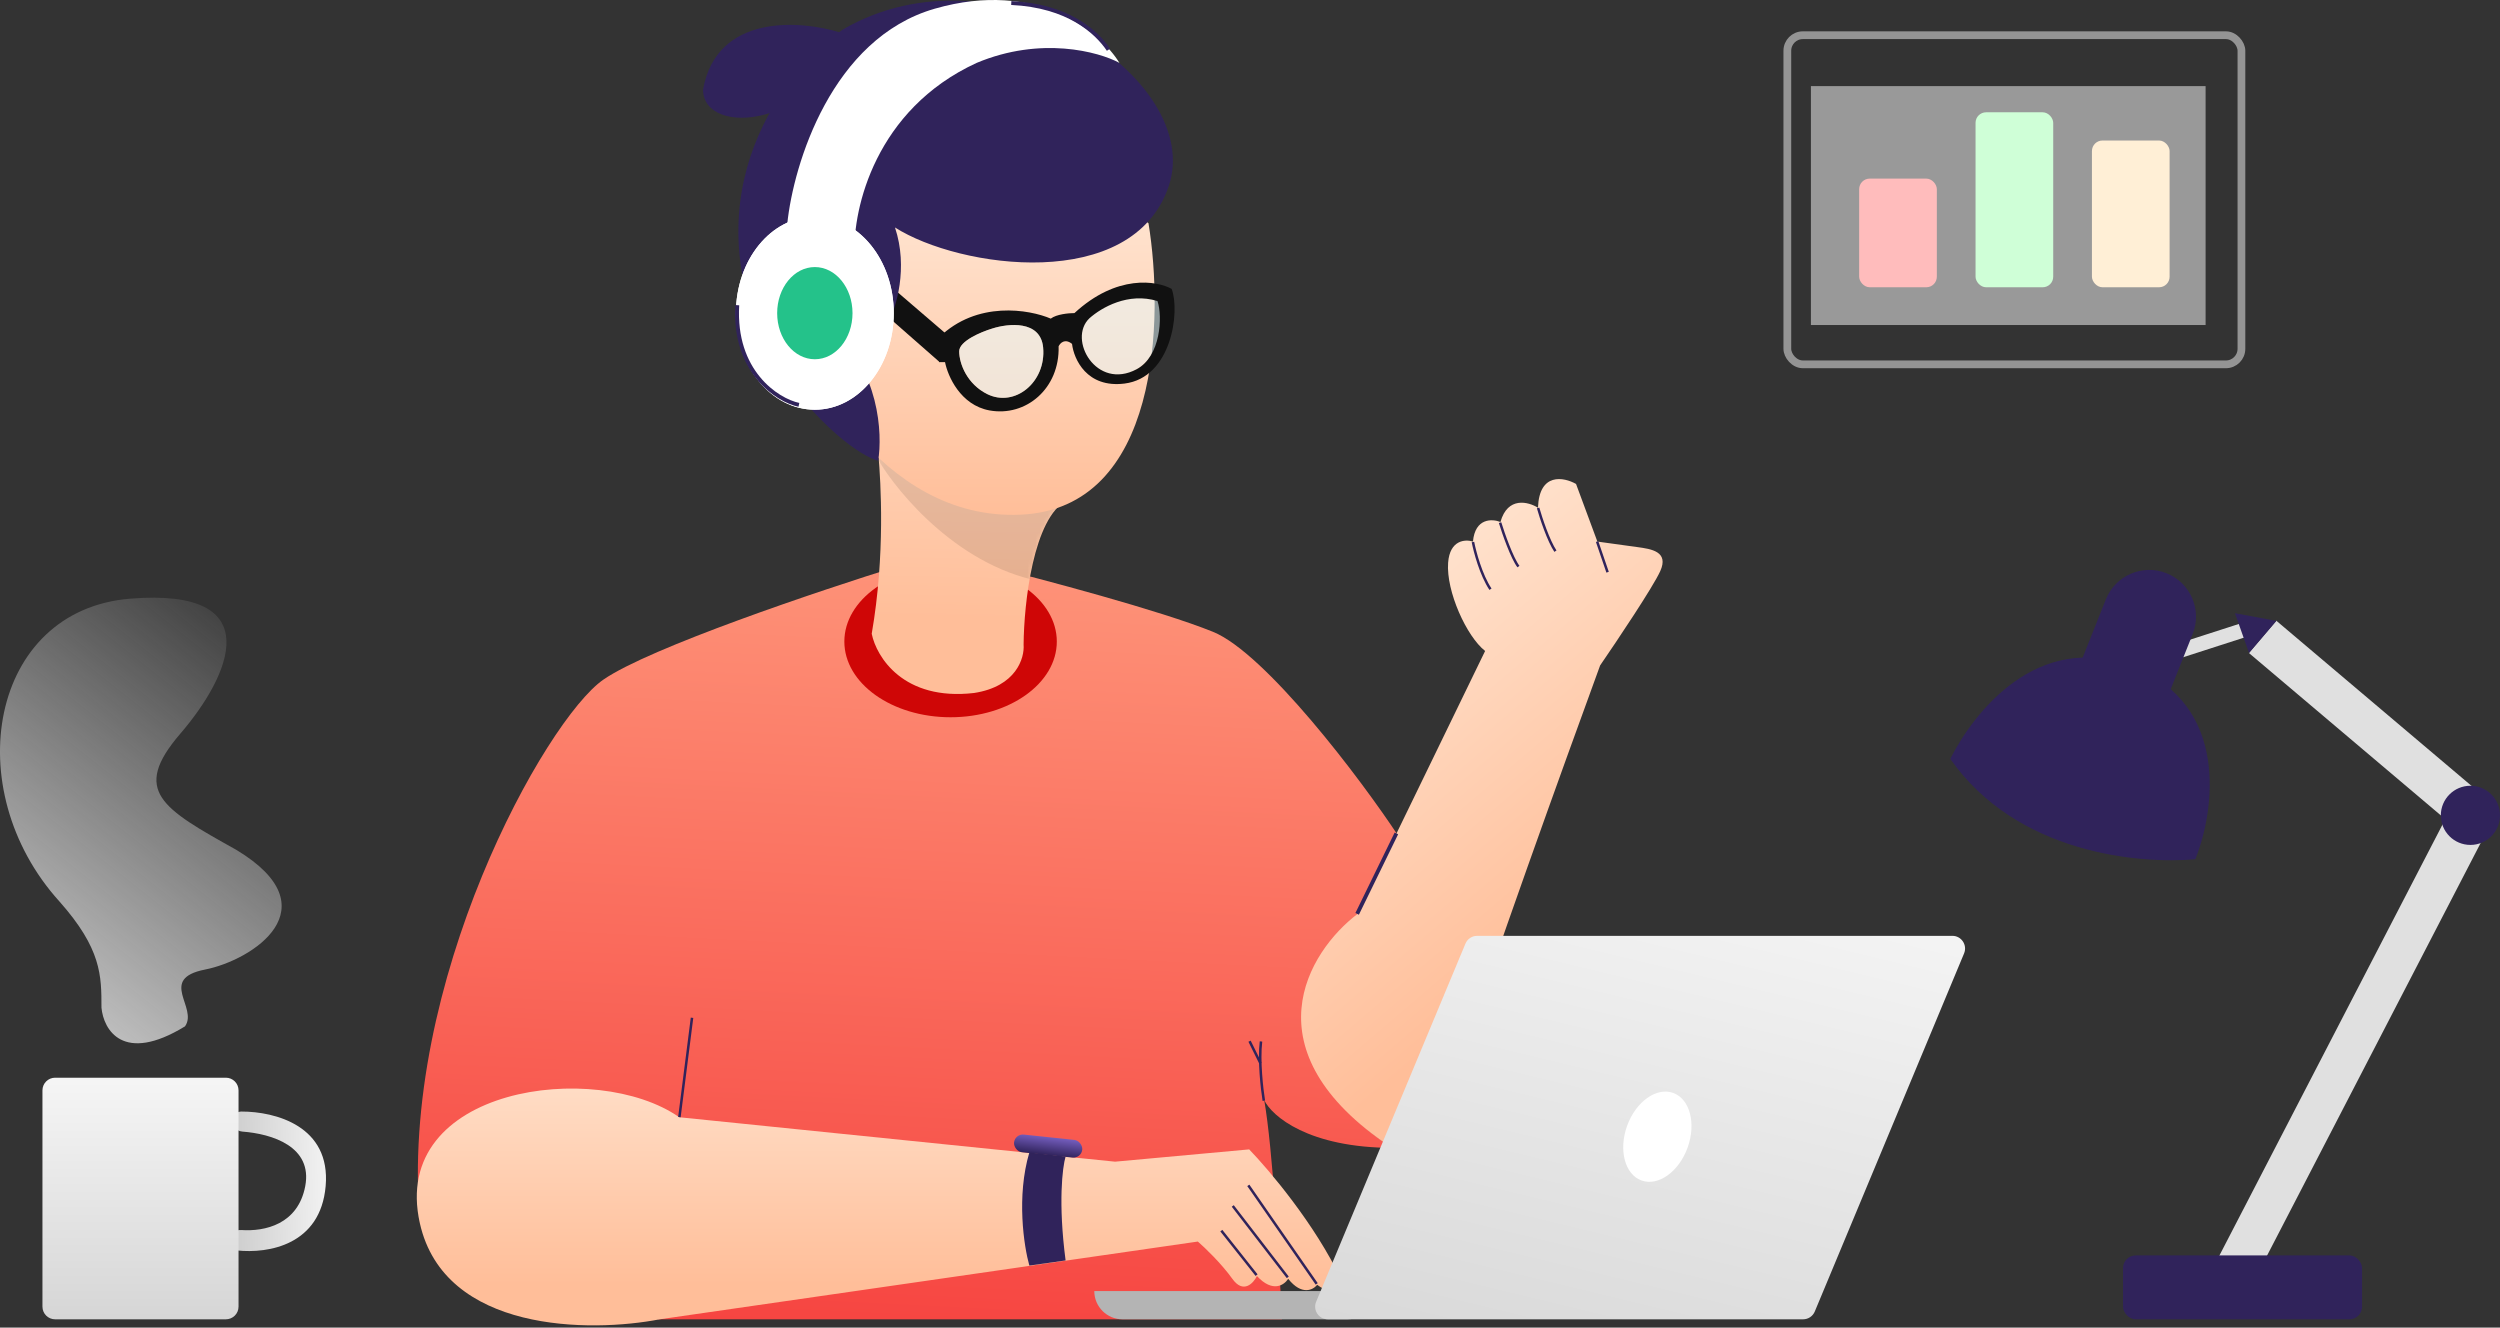 <svg width="612" height="325" viewBox="0 0 612 325" fill="none" xmlns="http://www.w3.org/2000/svg">
<rect x="0" y="0" width="612" height="325" fill="#333333" stroke="none"/>
<path d="M147.677 166.394C158.898 158.602 200.646 144.566 220.118 138.522H241.988C254.968 141.74 284.129 149.474 296.935 154.666C309.742 159.858 333.09 190.601 342.464 204.879L332.264 224.41C306.305 250.023 327.221 272.636 341.066 281.001C320.299 281.001 311.357 273.213 309.482 269.319C311.559 281.088 313.232 309.989 313.809 322.969H161.082V299.379H102.83C97.462 240.644 133.651 176.134 147.677 166.394Z" fill="url(#paint0_linear_764_787)"/>
<ellipse cx="232.702" cy="157.054" rx="26.005" ry="18.531" fill="#CF0606"/>
<path d="M213.396 155.14C216.771 135.732 215.582 117.773 215.055 111.576C215.793 105.774 246.49 116.64 261.257 122.441C252.924 126.661 250.665 147.757 250.577 157.777C250.841 161.073 248.784 168.061 238.447 169.644C221.149 171.648 214.539 160.81 213.396 155.14Z" fill="url(#paint1_linear_764_787)"/>
<mask id="mask0_764_787" style="mask-type:alpha" maskUnits="userSpaceOnUse" x="213" y="109" width="49" height="61">
<path d="M213.396 155.14C216.771 135.732 215.582 117.773 215.055 111.576C215.793 105.774 246.49 116.64 261.257 122.441C252.924 126.661 250.665 147.757 250.577 157.777C250.841 161.073 248.784 168.061 238.447 169.644C221.149 171.648 214.539 160.81 213.396 155.14Z" fill="#BABABA"/>
</mask>
<g mask="url(#mask0_764_787)">
<path opacity="0.1" d="M256.147 142.577C235.359 139.333 219.946 121.056 214.838 112.323C226.704 109.876 253.383 106.449 265.178 112.323C276.973 118.198 264.072 134.94 256.147 142.577Z" fill="black"/>
</g>
<path d="M249.814 125.995C283.959 124.511 284.935 77.816 281.154 54.655C219.463 2.366 194.694 43.452 190.02 70.531C195.725 89.638 215.67 127.48 249.814 125.995Z" fill="url(#paint2_linear_764_787)"/>
<path d="M205.741 7.983C195.918 4.886 175.439 3.338 172.107 21.917C172.107 33.929 201.096 30.886 205.741 7.983Z" fill="#30235B"/>
<path d="M217.568 69.683L231.481 81.632L229.971 88.6L216.995 77.212L217.568 69.683Z" fill="#111111"/>
<path d="M203.422 80.428C215.299 90.49 216.068 106.201 214.969 112.799C211.12 111.768 200.371 105.088 188.164 86.613C168.7 46.861 192.151 17.129 206.309 7.232C244.247 -14.83 294.969 19.397 286.103 45.582C277.237 71.768 234.831 65.72 219.092 55.685C222.391 65.582 219.367 75.342 217.443 78.984C210.02 61.665 188.577 67.85 203.422 80.428Z" fill="#30235B"/>
<path d="M228.846 2.123C254.109 -5.134 269.495 7.946 274.031 15.393C268.936 12.649 254.815 8.808 239.092 15.393C214.232 26.815 208.801 51.171 209.193 61.921L192.732 60.745V54.698C194.243 40.197 203.583 9.379 228.846 2.123Z" fill="white"/>
<ellipse cx="199.473" cy="76.66" rx="19.322" ry="23.638" fill="white"/>
<ellipse cx="199.473" cy="76.66" rx="19.322" ry="23.638" fill="white"/>
<ellipse cx="199.473" cy="76.66" rx="9.223" ry="11.283" fill="#24C28A"/>
<path opacity="0.5" d="M283.896 73.053C276.734 70.84 269.021 75.558 266.06 78.195C260.675 83.336 268.84 96.41 278.281 90.388C285.833 85.57 285.171 76.824 283.896 73.053Z" fill="#E6FCFF"/>
<path fill-rule="evenodd" clip-rule="evenodd" d="M263.025 76.643C273.384 67.074 283.207 68.71 286.824 70.724C288.917 76.266 286.824 92.462 275.272 93.897C266.03 95.046 262.863 87.901 262.434 84.185C260.678 82.766 259.511 83.989 259.147 84.778C259.451 95.106 251.148 102.092 242.238 100.472C235.109 99.176 232.006 92.053 231.346 88.653H229.872V82.61C239.154 73.521 251.978 75.749 257.23 77.999C258.611 76.914 261.669 76.643 263.025 76.643ZM283.352 73.701C276.191 71.488 269.647 75.281 266.686 77.917C261.301 83.058 268.373 95.654 278.255 90.387C284.172 87.233 284.627 77.472 283.352 73.701ZM242.857 80.441C246.767 79.168 254.741 78.317 255.352 85.092C256.116 93.562 248.41 99.81 241.676 96.477C236.801 94.065 234.804 89.119 234.804 85.995C234.804 83.496 240.172 81.251 242.857 80.441Z" fill="#111111"/>
<path opacity="0.5" d="M255.378 85.093C254.767 78.317 246.793 79.169 242.882 80.441C240.198 81.251 234.83 83.496 234.83 85.995C234.83 89.119 236.827 94.065 241.702 96.478C248.436 99.81 256.142 93.562 255.378 85.093Z" fill="#E6FCFF"/>
<path d="M102.781 299.454C108.788 326.224 144.458 326.278 161.543 322.959L293.232 303.933C294.93 305.408 298.995 309.295 301.676 313.051C304.356 316.807 306.813 314.167 307.707 312.377C311.567 316.558 314.408 314.569 315.346 313.051C318.67 317.236 321.466 315.775 322.449 314.521C327.06 317.952 328.223 314.971 328.229 313.051C321.94 299.732 310.655 286.382 305.8 281.372L272.965 284.378L166.277 273.501C146.036 259.3 95.272 265.993 102.781 299.454Z" fill="url(#paint3_linear_764_787)"/>
<path d="M357.936 258.952C351.987 278.162 343.787 281.519 340.43 280.796C305.1 257.154 320.271 232.928 332.273 223.77L363.557 159.359C359.028 155.818 353.981 144.737 354.499 137.749C354.913 132.159 358.726 131.972 360.58 132.577C361.098 126.785 365.282 126.969 367.309 127.785C369.069 121.471 374.168 122.825 376.497 124.292C376.807 115.596 382.837 116.786 385.814 118.469L391.038 132.577C393.172 132.874 398.123 133.559 400.849 133.931C404.257 134.396 408.595 135.015 406.426 139.818C404.691 143.66 395.892 156.808 391.709 162.901C382.93 186.914 363.885 239.742 357.936 258.952Z" fill="url(#paint4_linear_764_787)"/>
<path d="M267.883 316.057H336.774C336.774 319.874 333.68 322.969 329.863 322.969H274.794C270.977 322.969 267.883 319.874 267.883 316.057Z" fill="#B4B4B4"/>
<path d="M358.739 231.003C359.221 229.847 360.35 229.095 361.601 229.095H477.946C480.159 229.095 481.659 231.346 480.808 233.389L444.258 321.061C443.777 322.216 442.648 322.968 441.396 322.968H325.051C322.838 322.968 321.338 320.717 322.189 318.674L358.739 231.003Z" fill="url(#paint5_linear_764_787)"/>
<path d="M166.317 273.47L169.407 249.15" stroke="#30235B" stroke-width="0.619"/>
<path d="M309.388 269.463C308.925 266.608 308.137 259.709 308.693 254.948" stroke="#30235B" stroke-width="0.619"/>
<path d="M308.549 260.272L305.891 254.887" stroke="#30235B" stroke-width="0.619"/>
<path d="M307.608 312.155L298.98 301.263" stroke="#30235B" stroke-width="0.619"/>
<path d="M315.246 312.693L301.779 295.216" stroke="#30235B" stroke-width="0.619"/>
<path d="M322.326 314.295L305.586 290.177" stroke="#30235B" stroke-width="0.619"/>
<path d="M360.576 132.682C361.037 135.08 362.542 140.75 364.87 144.243" stroke="#30235B" stroke-width="0.619"/>
<path d="M376.526 124.343C377.231 126.818 379.067 132.4 380.769 134.928" stroke="#30235B" stroke-width="0.619"/>
<path d="M367.216 127.939C368.047 130.633 370.109 136.556 371.713 138.696" stroke="#30235B" stroke-width="0.619"/>
<path d="M390.972 132.568L393.539 140.08" stroke="#30235B" stroke-width="0.619"/>
<ellipse cx="405.722" cy="278.266" rx="7.871" ry="11.395" transform="rotate(19.9 405.722 278.266)" fill="white"/>
<rect x="609.134" y="202.754" width="126.562" height="10.367" transform="rotate(117.371 609.134 202.754)" fill="#E0E0E0"/>
<rect x="519.719" y="307.326" width="58.516" height="15.643" rx="3.097" fill="#30235B"/>
<rect x="602.437" y="203.77" width="67.981" height="10.367" transform="rotate(-139.766 602.437 203.77)" fill="#E0E0E0"/>
<rect x="551.644" y="155.344" width="20.057" height="3.571" transform="rotate(162.128 551.644 155.344)" fill="#E0E0E0"/>
<circle cx="604.758" cy="199.595" r="7.242" fill="#30235B"/>
<path d="M547.115 150.111L557.261 151.995L550.557 159.84L547.115 150.111Z" fill="#30235B"/>
<path d="M515.514 146.73C517.851 140.859 524.504 137.995 530.375 140.332C536.245 142.669 539.11 149.323 536.773 155.193L530.31 171.425L509.052 162.962L515.514 146.73Z" fill="#30235B"/>
<path d="M522.255 163.292C498.662 154.028 482.965 174.78 477.423 185.77C493.804 209.125 523.811 211.525 537.41 210.349C542.189 198.523 545.847 172.556 522.255 163.292Z" fill="#30235B"/>
<path d="M45.289 251.251C30.108 260.543 25.331 252.069 24.84 246.671C24.84 238.818 24.84 232.275 14.534 220.66C-10.331 193.177 -2.479 149.336 31.875 146.555C66.228 143.774 56.249 165.531 44.144 179.6C32.062 193.64 39.697 197.905 57.778 208.004L57.885 208.064C81.442 222.296 61.811 235.056 50.196 237.346C38.582 239.636 48.56 246.671 45.289 251.251Z" fill="url(#paint6_linear_764_787)"/>
<path d="M195.572 99.104C190.193 97.975 179.522 90.919 180.485 74.709" stroke="#30235B" stroke-width="0.949"/>
<path d="M271.358 12.17C268.429 7.823 261.51 1.398 247.562 0.739" stroke="#30235B" stroke-width="0.949"/>
<path d="M79.721 290.357C81.005 275.646 67.41 272.105 59.094 272.106C58.094 272.106 57.24 272.79 56.951 273.747C56.477 275.311 57.676 276.888 59.306 277.011C66.649 277.563 76.551 280.687 74.725 290.357C72.952 299.741 64.819 301.51 59.06 301.112C57.474 301.002 55.987 302.184 55.987 303.774C55.987 304.959 56.825 305.987 58.003 306.111C65.771 306.926 78.464 304.764 79.721 290.357Z" fill="url(#paint7_linear_764_787)"/>
<path d="M58.393 266.923V319.868C58.393 321.58 57.005 322.969 55.292 322.969H13.492C11.78 322.969 10.392 321.58 10.392 319.868L10.392 266.923C10.392 265.211 11.78 263.822 13.492 263.822H55.292C57.005 263.822 58.393 265.211 58.393 266.923Z" fill="url(#paint8_linear_764_787)"/>
<path d="M332.23 223.714L341.834 204.023" stroke="#30235B" stroke-width="0.949"/>
<path d="M251.982 282.131C248.79 292.905 250.652 305.076 251.982 309.814L260.859 308.556C259.008 294.437 260.088 285.71 260.859 283.111L251.982 282.131Z" fill="#30235B"/>
<rect x="248.466" y="277.516" width="16.788" height="4.352" rx="2.173" transform="rotate(6.017 248.466 277.516)" fill="url(#paint9_linear_764_787)"/>
<rect opacity="0.5" x="437.54" y="8.621" width="111.162" height="80.569" rx="3.798" stroke="#F7F7F7" stroke-width="1.899"/>
<rect x="455.124" y="43.724" width="19.012" height="26.598" rx="2.58" fill="#FF7979"/>
<rect x="483.615" y="27.489" width="19.012" height="42.834" rx="2.58" fill="#9EFFAE"/>
<rect x="512.106" y="34.398" width="19.012" height="35.925" rx="2.58" fill="#FFDEAD"/>
<rect opacity="0.5" x="443.312" y="21.08" width="96.617" height="58.486" fill="white"/>
<defs>
<linearGradient id="paint0_linear_764_787" x1="234.793" y1="108.196" x2="222.378" y2="356.841" gradientUnits="userSpaceOnUse">
<stop stop-color="#FF9F81"/>
<stop offset="1" stop-color="#F53838"/>
</linearGradient>
<linearGradient id="paint1_linear_764_787" x1="234.658" y1="40.892" x2="232.439" y2="151.33" gradientUnits="userSpaceOnUse">
<stop stop-color="#FFEFE0"/>
<stop offset="1" stop-color="#FFBE99"/>
</linearGradient>
<linearGradient id="paint2_linear_764_787" x1="236.341" y1="29.463" x2="236.341" y2="126.038" gradientUnits="userSpaceOnUse">
<stop stop-color="#FFEFE0"/>
<stop offset="1" stop-color="#FFBE99"/>
</linearGradient>
<linearGradient id="paint3_linear_764_787" x1="215.129" y1="230.419" x2="215.129" y2="314.389" gradientUnits="userSpaceOnUse">
<stop offset="0.068" stop-color="#FFEFE0"/>
<stop offset="1" stop-color="#FFBE99"/>
</linearGradient>
<linearGradient id="paint4_linear_764_787" x1="332.16" y1="107.177" x2="413.646" y2="202.543" gradientUnits="userSpaceOnUse">
<stop stop-color="#FFEFE0"/>
<stop offset="1" stop-color="#FFBE99"/>
</linearGradient>
<linearGradient id="paint5_linear_764_787" x1="434.991" y1="158.643" x2="389.288" y2="348.223" gradientUnits="userSpaceOnUse">
<stop offset="0.017" stop-color="white"/>
<stop offset="1" stop-color="#D7D7D7"/>
</linearGradient>
<linearGradient id="paint6_linear_764_787" x1="-23.479" y1="263.213" x2="68.948" y2="146.312" gradientUnits="userSpaceOnUse">
<stop stop-color="#ECECEC"/>
<stop offset="1" stop-color="#F5F5F5" stop-opacity="0"/>
</linearGradient>
<linearGradient id="paint7_linear_764_787" x1="87.862" y1="279.267" x2="55.987" y2="279.966" gradientUnits="userSpaceOnUse">
<stop stop-color="white"/>
<stop offset="1" stop-color="#CCCCCC"/>
</linearGradient>
<linearGradient id="paint8_linear_764_787" x1="34.392" y1="245.967" x2="34.392" y2="341.31" gradientUnits="userSpaceOnUse">
<stop stop-color="white"/>
<stop offset="1" stop-color="#CCCCCC"/>
</linearGradient>
<linearGradient id="paint9_linear_764_787" x1="256.541" y1="276.665" x2="256.429" y2="281.94" gradientUnits="userSpaceOnUse">
<stop stop-color="#7F67CE"/>
<stop offset="1" stop-color="#30235B"/>
</linearGradient>
</defs>
</svg>
